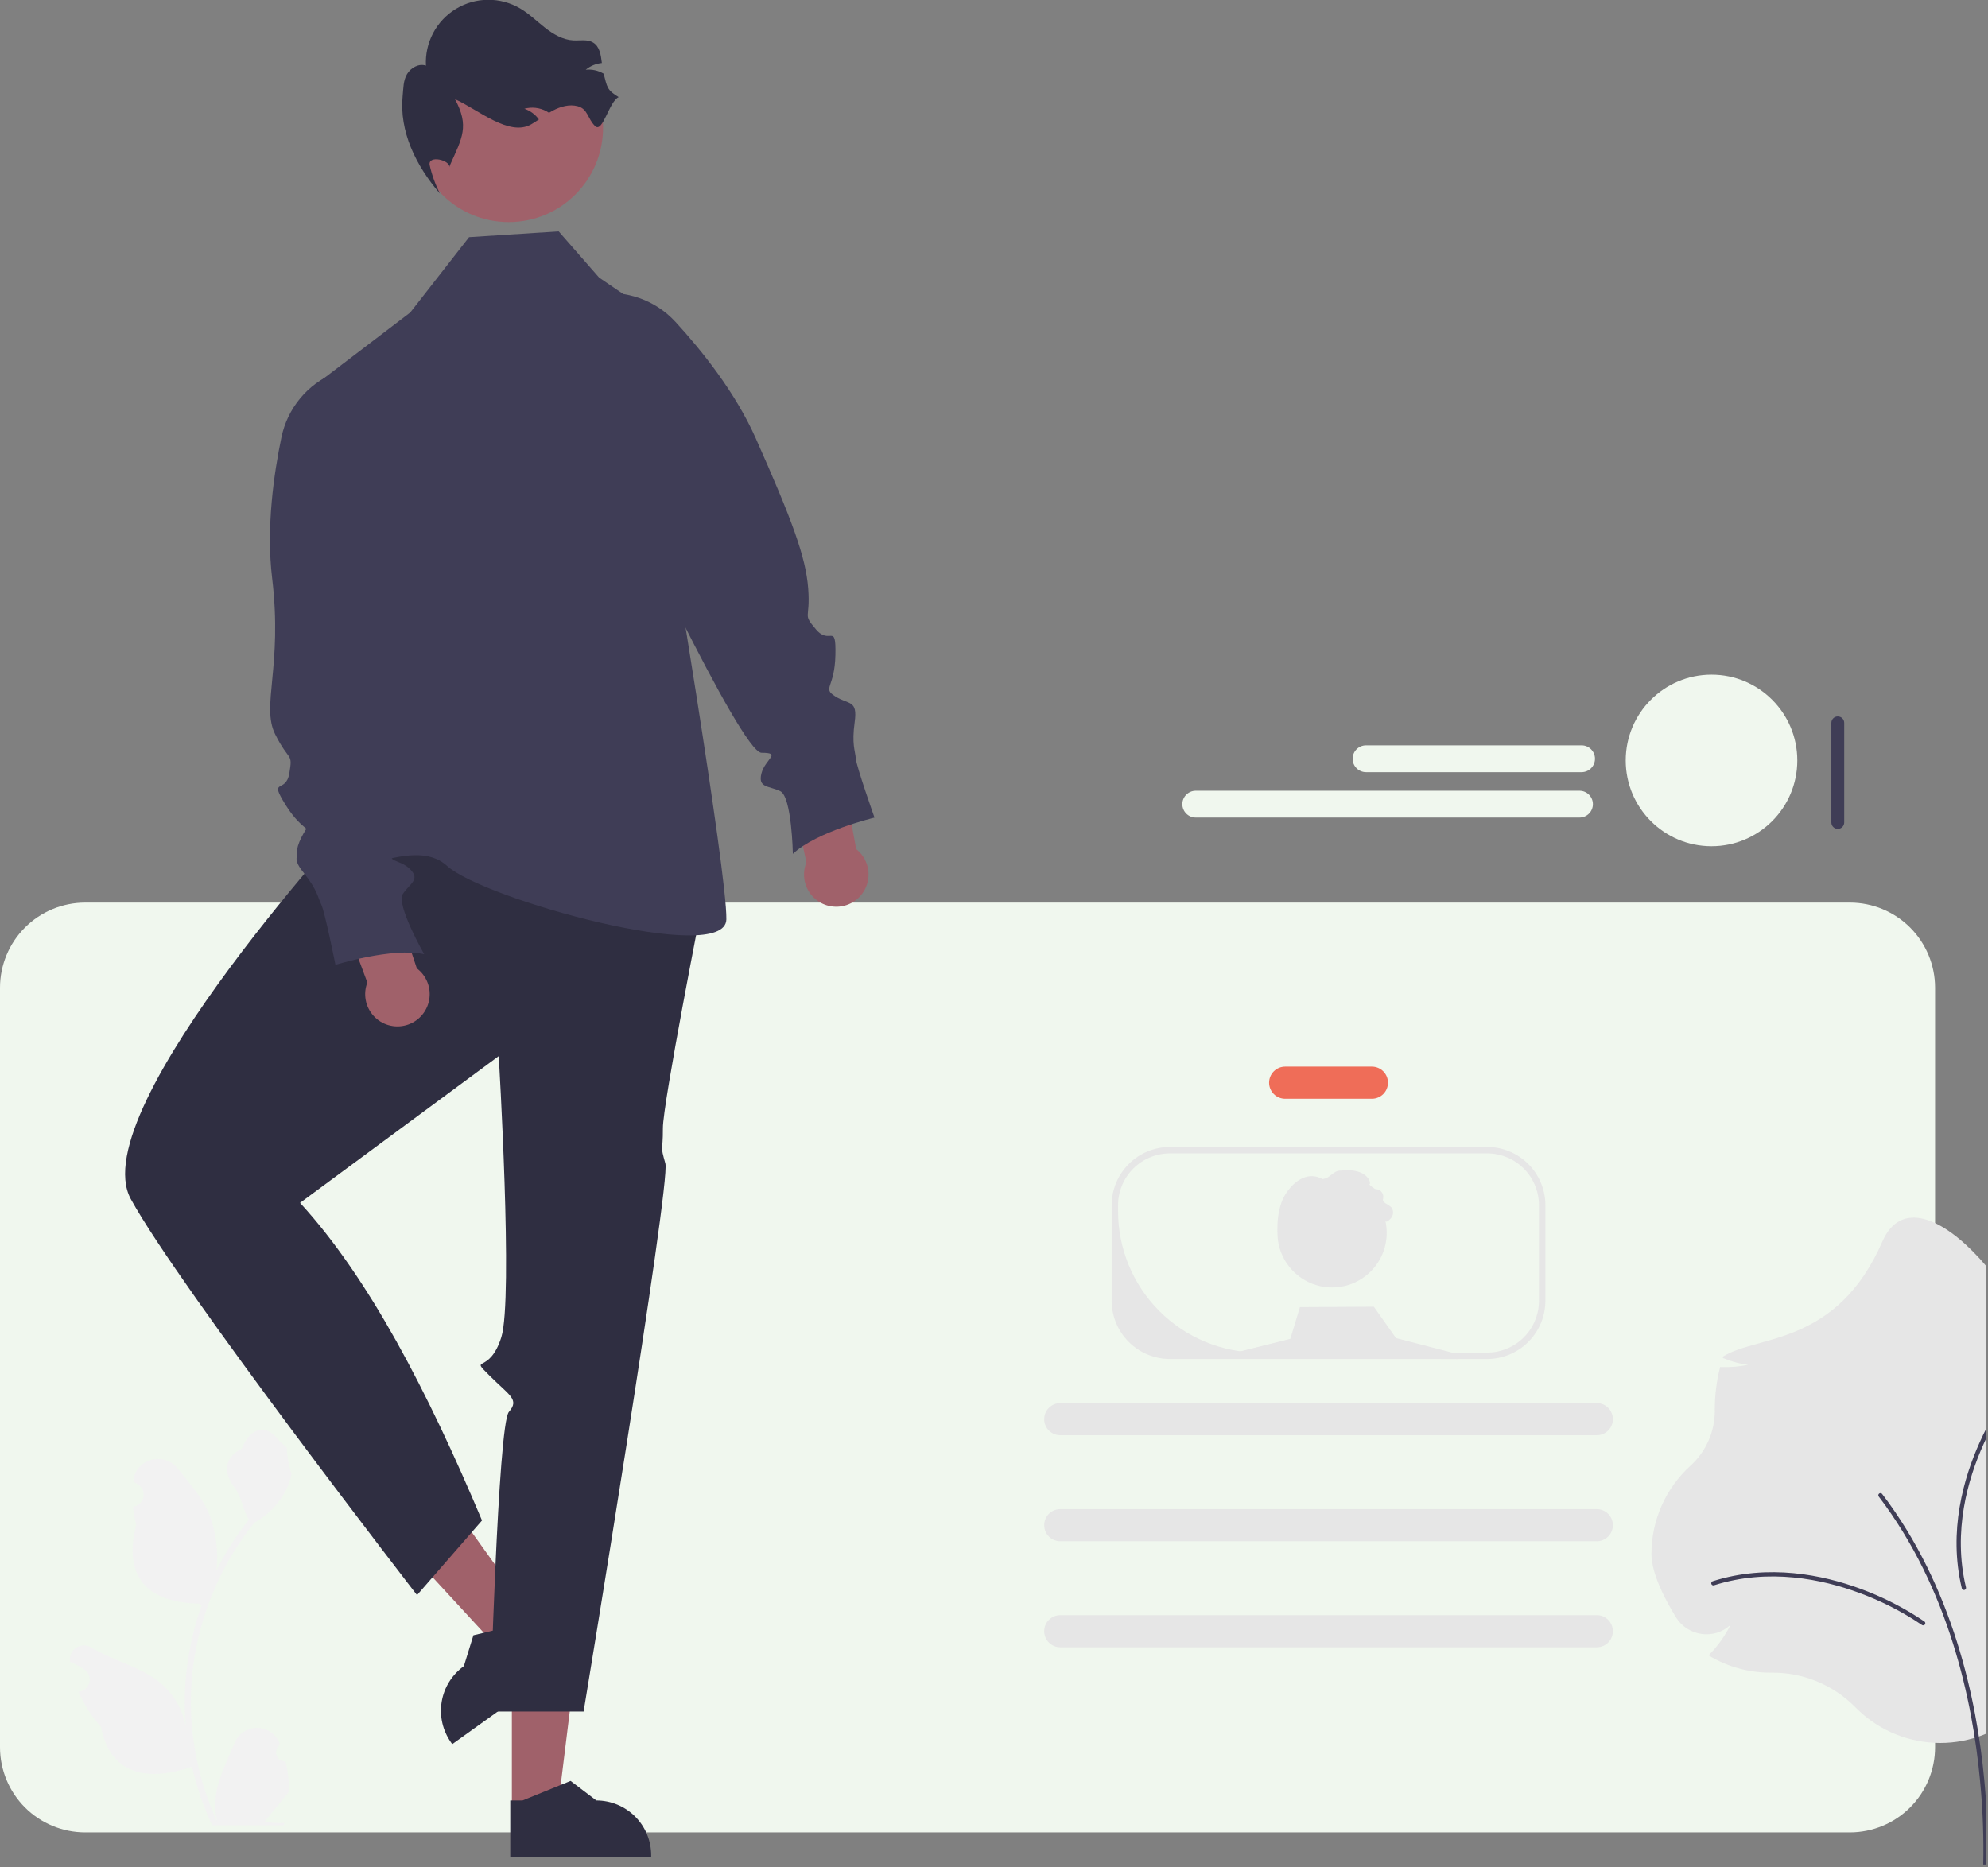 <svg width="495" height="465" viewBox="0 0 495 465" fill="none" xmlns="http://www.w3.org/2000/svg">
<rect x="0" y="0" width="495" height="465" fill="#808080" stroke="none"/>
<g clip-path="url(#clip0_56_2)">
<path d="M460.633 456.288H21.189C15.571 456.282 10.185 454.047 6.213 450.075C2.241 446.102 0.006 440.716 0 435.099V245.947C0.006 240.329 2.241 234.943 6.213 230.971C10.185 226.998 15.571 224.764 21.189 224.757H460.633C466.251 224.764 471.637 226.998 475.609 230.971C479.581 234.943 481.816 240.329 481.822 245.947V435.099C481.816 440.716 479.581 446.102 475.609 450.075C471.637 454.047 466.251 456.282 460.633 456.288Z" fill="#F0F7EE"/>
<path d="M461.816 424.965C459.1 422.249 455.869 420.102 452.312 418.65C448.755 417.199 444.945 416.471 441.103 416.511L440.797 416.512C435.558 416.514 430.412 415.124 425.887 412.485L425.416 412.211L425.795 411.82C427.848 409.696 429.563 407.268 430.879 404.622C429.944 405.494 428.83 406.149 427.614 406.541C426.398 406.934 425.111 407.055 423.844 406.895C422.505 406.736 421.221 406.275 420.086 405.548C418.951 404.821 417.995 403.847 417.291 402.698C414.511 398.187 411.197 391.787 411.197 386.912C411.201 382.791 412.064 378.716 413.731 374.946C415.397 371.177 417.831 367.797 420.876 365.02C422.804 363.282 424.344 361.156 425.395 358.783C426.447 356.409 426.986 353.841 426.979 351.245L426.977 350.876C426.977 347.458 427.394 344.053 428.221 340.737L428.305 340.402L428.649 340.414C430.871 340.489 433.094 340.303 435.272 339.859C433.229 339.608 431.23 339.077 429.332 338.279L428.962 338.129L429.088 337.749C437.759 332.38 457.333 335.161 468.694 309.167C477.906 288.089 510.41 327.877 510.41 350.876C510.41 353.222 508.088 356.323 509.826 357.874C528.62 374.642 515.653 385.408 511.564 396.242C510.594 398.813 512.697 401.635 512.697 404.416C512.697 404.888 512.685 405.375 512.662 405.863L512.626 406.615L511.999 406.198C510.759 405.386 509.61 404.443 508.571 403.386C509.649 405.867 510.157 408.557 510.058 411.26C509.958 413.962 509.254 416.608 507.998 419.003C506.028 422.72 504.123 425.381 502.334 426.912C496.605 431.815 489.22 434.344 481.689 433.982C474.157 433.62 467.049 430.395 461.816 424.965H461.816Z" fill="#E6E6E6"/>
<path d="M493.281 480.892C493.409 480.891 493.533 480.845 493.63 480.761C493.726 480.677 493.789 480.561 493.807 480.434C495.199 468.021 495.283 455.496 494.056 443.066C492.219 423.456 486.318 395.211 468.643 372.015C468.601 371.959 468.548 371.912 468.487 371.877C468.427 371.842 468.36 371.819 468.291 371.81C468.222 371.8 468.151 371.805 468.084 371.823C468.016 371.84 467.953 371.871 467.897 371.914C467.841 371.956 467.795 372.009 467.76 372.069C467.724 372.13 467.702 372.197 467.692 372.266C467.683 372.335 467.687 372.406 467.705 372.473C467.723 372.541 467.754 372.604 467.796 372.66C485.319 395.656 491.171 423.694 492.996 443.165C494.216 455.512 494.135 467.954 492.753 480.284C492.743 480.36 492.748 480.437 492.77 480.51C492.792 480.583 492.829 480.651 492.879 480.708C492.929 480.766 492.991 480.812 493.06 480.844C493.129 480.875 493.205 480.892 493.281 480.892V480.892Z" fill="#3F3D56"/>
<path d="M478.857 404.735C478.97 404.735 479.079 404.699 479.17 404.633C479.261 404.567 479.329 404.474 479.364 404.367C479.399 404.26 479.399 404.145 479.364 404.038C479.329 403.931 479.262 403.838 479.171 403.772C474.134 400.363 468.694 397.593 462.974 395.527C454.038 392.255 440.449 389.289 426.46 393.741C426.393 393.763 426.331 393.797 426.278 393.842C426.225 393.887 426.181 393.942 426.148 394.004C426.116 394.066 426.097 394.134 426.091 394.204C426.085 394.273 426.093 394.343 426.114 394.41C426.135 394.477 426.169 394.538 426.214 394.592C426.259 394.645 426.315 394.689 426.377 394.721C426.439 394.754 426.507 394.773 426.576 394.779C426.646 394.785 426.716 394.777 426.783 394.756C440.485 390.395 453.828 393.312 462.608 396.526C468.236 398.558 473.589 401.281 478.545 404.633C478.636 404.699 478.745 404.735 478.857 404.735V404.735Z" fill="#3F3D56"/>
<path d="M503.221 344.054C503.229 343.942 503.201 343.83 503.142 343.735C503.083 343.639 502.995 343.565 502.89 343.522C502.786 343.48 502.671 343.472 502.562 343.498C502.453 343.525 502.355 343.586 502.283 343.672C498.52 348.45 495.366 353.677 492.893 359.233C488.986 367.911 485.049 381.251 488.483 395.525C488.499 395.593 488.528 395.657 488.569 395.714C488.61 395.77 488.662 395.819 488.722 395.855C488.781 395.892 488.848 395.916 488.917 395.927C488.986 395.938 489.057 395.936 489.125 395.919C489.193 395.903 489.257 395.873 489.314 395.832C489.37 395.791 489.418 395.739 489.455 395.679C489.491 395.619 489.516 395.553 489.526 395.484C489.537 395.414 489.534 395.344 489.518 395.276C486.155 381.294 490.025 368.197 493.863 359.671C496.295 354.203 499.396 349.06 503.097 344.358C503.169 344.273 503.212 344.166 503.221 344.054Z" fill="#3F3D56"/>
<path d="M341.598 273.602H319.998C318.937 273.602 317.919 273.181 317.169 272.431C316.419 271.68 315.998 270.663 315.998 269.602C315.998 268.541 316.419 267.524 317.169 266.774C317.919 266.023 318.937 265.602 319.998 265.602H341.598C342.658 265.602 343.676 266.023 344.426 266.774C345.176 267.524 345.598 268.541 345.598 269.602C345.598 270.663 345.176 271.68 344.426 272.431C343.676 273.181 342.658 273.602 341.598 273.602Z" fill="#EF6D58"/>
<path d="M397.597 357.389H263.998C262.937 357.389 261.92 356.967 261.17 356.217C260.42 355.467 259.998 354.449 259.998 353.389C259.998 352.328 260.42 351.31 261.17 350.56C261.92 349.81 262.937 349.388 263.998 349.388H397.597C398.658 349.388 399.676 349.81 400.426 350.56C401.176 351.31 401.597 352.328 401.597 353.389C401.597 354.449 401.176 355.467 400.426 356.217C399.676 356.967 398.658 357.389 397.597 357.389Z" fill="#E6E6E6"/>
<path d="M397.597 383.789H263.998C262.937 383.789 261.92 383.367 261.17 382.617C260.42 381.867 259.998 380.85 259.998 379.789C259.998 378.728 260.42 377.71 261.17 376.96C261.92 376.21 262.937 375.789 263.998 375.789H397.597C398.658 375.789 399.676 376.21 400.426 376.96C401.176 377.71 401.597 378.728 401.597 379.789C401.597 380.85 401.176 381.867 400.426 382.617C399.676 383.367 398.658 383.789 397.597 383.789Z" fill="#E6E6E6"/>
<path d="M397.597 410.189H263.998C262.937 410.189 261.92 409.767 261.17 409.017C260.42 408.267 259.998 407.25 259.998 406.189C259.998 405.128 260.42 404.111 261.17 403.36C261.92 402.61 262.937 402.189 263.998 402.189H397.597C398.658 402.189 399.676 402.61 400.426 403.36C401.176 404.111 401.597 405.128 401.597 406.189C401.597 407.25 401.176 408.267 400.426 409.017C399.676 409.767 398.658 410.189 397.597 410.189Z" fill="#E6E6E6"/>
<path d="M370.29 285.604H291.307C287.46 285.607 283.772 287.136 281.052 289.855C278.331 292.574 276.8 296.262 276.795 300.108V323.892C276.8 327.74 278.33 331.428 281.051 334.148C283.771 336.869 287.459 338.399 291.307 338.404H370.29C374.137 338.399 377.824 336.868 380.543 334.147C383.262 331.427 384.791 327.739 384.794 323.892V300.108C384.791 296.262 383.261 292.575 380.542 289.856C377.823 287.137 374.136 285.607 370.29 285.604ZM383.194 323.892C383.194 327.317 381.834 330.601 379.412 333.022C376.991 335.444 373.707 336.804 370.282 336.804H313.584C304.251 336.804 295.301 333.097 288.702 326.497C282.102 319.898 278.395 310.947 278.395 301.614V300.108C278.4 296.686 279.763 293.406 282.183 290.987C284.604 288.568 287.885 287.207 291.307 287.204H370.29C373.711 287.208 376.991 288.568 379.411 290.987C381.83 293.407 383.19 296.687 383.194 300.108V323.892Z" fill="#E6E6E6"/>
<path d="M331.682 320.588C339.193 320.588 345.282 314.499 345.282 306.988C345.282 299.477 339.193 293.388 331.682 293.388C324.171 293.388 318.083 299.477 318.083 306.988C318.083 314.499 324.171 320.588 331.682 320.588Z" fill="#E6E6E6"/>
<path d="M362.97 338.404L302.083 338.188L321.282 333.388L323.674 325.492L342.082 325.388L347.594 333.196L361.514 336.804L362.778 337.132L362.97 338.404Z" fill="#E6E6E6"/>
<path d="M323.953 315.671C326.872 313.39 322.882 303.355 327.702 305.497C327.702 305.497 333.592 301.749 334.775 304.212C336.146 307.064 341.019 305.77 344.013 304.763C343.777 304.217 343.61 303.643 343.515 303.055C344.067 303.491 344.653 303.883 345.266 304.228C345.677 304.008 346.041 303.71 346.337 303.35C346.629 303.015 346.811 302.6 346.86 302.158C346.909 301.717 346.822 301.271 346.61 300.881C346.112 300.115 345.084 299.88 344.478 299.2C344.409 299.104 344.363 298.993 344.345 298.876C344.328 298.758 344.339 298.639 344.378 298.527C344.45 298.253 344.461 297.967 344.41 297.689C344.359 297.411 344.247 297.147 344.082 296.917C343.918 296.687 343.704 296.496 343.457 296.357C343.21 296.219 342.936 296.137 342.654 296.117C342.54 296.12 342.428 296.096 342.326 296.046C341.818 295.735 341.349 295.364 340.928 294.942C341.63 294.975 340.772 290.681 333.817 291.494C332.066 291.43 331.151 293.361 329.427 293.666C325.248 291.278 321.517 294.723 319.701 298.016C317.886 301.309 315.921 311.923 323.953 315.671Z" fill="#E6E6E6"/>
<path d="M127.452 450.534L138.864 450.533L144.292 406.515L127.45 406.517L127.452 450.534Z" fill="#A0616A"/>
<path d="M127.05 462.439L162.143 462.437V461.993C162.142 458.371 160.703 454.897 158.142 452.335C155.58 449.774 152.106 448.335 148.484 448.335H148.483L142.073 443.471L130.113 448.335L127.05 448.335L127.05 462.439Z" fill="#2F2E41"/>
<path d="M133.873 404.429L124.596 411.075L94.545 378.458L108.236 368.648L133.873 404.429Z" fill="#A0616A"/>
<path d="M141.133 413.872L112.608 434.312L112.349 433.951C110.24 431.006 109.386 427.344 109.976 423.77C110.566 420.196 112.552 417.003 115.496 414.892L115.497 414.892L117.875 407.205L130.429 404.192L132.919 402.408L141.133 413.872Z" fill="#2F2E41"/>
<path d="M91.084 200.133C91.084 200.133 20.334 276.261 32.572 298.577C44.809 320.892 103.836 397.196 103.836 397.196L120.018 378.615C106.418 346.344 91.784 318.139 74.711 299.527L124.181 262.981C124.181 262.981 127.821 323.477 124.827 332.982C121.832 342.488 116.793 337.449 121.832 342.488C126.871 347.527 129.412 348.452 126.702 351.588C123.991 354.725 122.042 426.183 122.042 426.183H145.32C145.32 426.183 167.043 294.536 165.673 289.718C164.302 284.9 165.088 287.109 165.055 280.965C165.022 274.822 174.956 224.492 174.956 224.492L91.084 200.133Z" fill="#2F2E41"/>
<path d="M139.108 57.62L116.793 59.059L102.15 77.814L77.785 96.38L93.244 143.429C93.244 143.429 92.483 167.473 89.881 170.494C87.279 173.515 82.96 169.916 87.279 176.395C89.912 180.5 91.403 185.233 91.598 190.107C91.598 190.107 66.987 210.588 75.762 215.987C84.536 221.385 102.259 207.348 111.326 215.627C120.392 223.905 180.62 240.575 180.859 228.944C181.097 217.313 165.82 126.492 165.82 126.492L169.341 82.814L149.186 69.137L139.108 57.62Z" fill="#3F3D56"/>
<path d="M103.787 241.134L96.223 218.364L82.612 220.87L91.466 244.66C90.928 246.054 90.789 247.57 91.065 249.039C91.341 250.507 92.022 251.869 93.03 252.972C94.038 254.075 95.334 254.875 96.771 255.282C98.209 255.689 99.732 255.687 101.168 255.276C102.605 254.865 103.898 254.061 104.903 252.955C105.908 251.849 106.584 250.485 106.857 249.016C107.129 247.547 106.985 246.031 106.443 244.638C105.901 243.246 104.981 242.032 103.787 241.134H103.787Z" fill="#A0616A"/>
<path d="M83.66 92.716L83.301 92.865C79.964 94.257 77.016 96.441 74.713 99.229C72.41 102.016 70.821 105.323 70.084 108.863C68.154 118.097 66.256 131.452 67.757 143.958C70.407 166.046 64.976 175.764 68.51 182.832C72.044 189.9 72.927 187.249 72.044 192.55C71.16 197.851 66.743 193.434 71.16 200.502C75.578 207.57 78.228 205.803 76.461 209.337C74.694 212.871 72.044 212.871 75.578 217.288C79.112 221.705 79.112 223.472 79.995 225.239C80.879 227.006 83.529 240.259 83.529 240.259C83.529 240.259 97.665 235.841 105.616 237.608C105.616 237.608 98.548 225.239 100.315 222.589C102.082 219.939 104.732 219.055 102.082 216.405C99.431 213.754 95.014 214.638 99.431 211.987C103.849 209.337 100.236 155.519 100.236 155.519L83.66 92.716Z" fill="#3F3D56"/>
<path d="M200.795 214.717L195.632 191.285L208.605 186.468L213.183 211.436C214.359 212.357 215.254 213.589 215.769 214.992C216.284 216.394 216.397 217.913 216.096 219.376C215.795 220.84 215.091 222.191 214.065 223.276C213.038 224.362 211.729 225.14 210.285 225.523C208.841 225.905 207.318 225.877 205.889 225.442C204.459 225.007 203.18 224.181 202.194 223.059C201.208 221.936 200.554 220.56 200.307 219.087C200.06 217.613 200.229 216.1 200.795 214.717V214.717Z" fill="#A0616A"/>
<path d="M148.264 73.242L148.649 73.186C152.228 72.673 155.879 73.039 159.284 74.254C162.69 75.469 165.748 77.496 168.194 80.159C174.579 87.102 183.049 97.602 188.164 109.112C197.197 129.441 200.656 138.693 201.24 146.574C201.824 154.454 199.708 152.63 203.181 156.731C206.655 160.832 208.187 154.775 208.012 163.108C207.837 171.441 204.655 171.281 207.983 173.412C211.31 175.542 213.587 174.185 212.813 179.789C212.04 185.393 212.945 186.911 213.091 188.881C213.237 190.851 217.746 203.591 217.746 203.591C217.746 203.591 203.343 207.035 197.418 212.625C197.418 212.625 197.155 198.381 194.28 197.01C191.405 195.638 188.676 196.236 189.595 192.602C190.515 188.969 194.761 187.465 189.61 187.451C184.458 187.436 153.505 120.966 153.505 120.966L148.264 73.242Z" fill="#3F3D56"/>
<path d="M126.665 55.306C139.639 55.306 150.157 44.789 150.157 31.815C150.157 18.84 139.639 8.323 126.665 8.323C113.691 8.323 103.174 18.84 103.174 31.815C103.174 44.789 113.691 55.306 126.665 55.306Z" fill="#A0616A"/>
<path d="M154.047 24.181C151.634 25.282 150.071 33.25 148.174 31.398C146.278 29.545 146.404 27.134 143.847 26.451C141.782 25.896 139.56 26.53 137.677 27.529C137.341 27.706 137.015 27.897 136.697 28.088C136.487 27.948 136.278 27.816 136.054 27.694C134.37 26.793 132.403 26.572 130.561 27.076C132.017 27.564 133.283 28.497 134.18 29.744C133.549 30.166 132.911 30.59 132.258 30.965C126.802 34.114 119.038 27.267 113.295 24.695C116.893 31.446 115.121 34.241 111.998 41.223L111.89 41.62C112.068 39.87 106.653 38.566 106.967 41.029C107.516 43.524 108.384 45.937 109.551 48.209C103.513 41.228 99.387 32.684 100.258 23.871C100.447 22.019 100.39 20.066 101.345 18.459C102.301 16.86 104.294 15.738 106.057 16.348C105.908 13.537 106.523 10.739 107.837 8.249C109.151 5.76 111.115 3.674 113.52 2.212C115.925 0.75 118.682 -0.033 121.496 -0.054C124.311 -0.074 127.078 0.668 129.505 2.095C131.759 3.418 133.641 5.289 135.708 6.903C137.774 8.517 140.156 9.924 142.776 10.057C144.439 10.137 146.248 9.731 147.676 10.592C149.33 11.591 149.613 13.683 149.861 15.695C148.386 15.841 146.987 16.423 145.844 17.367C147.371 17.211 148.908 17.541 150.236 18.309C150.261 18.32 150.285 18.334 150.308 18.35C151.183 21.676 151.093 22.413 154.047 24.181Z" fill="#2F2E41"/>
<path d="M71.089 438.593C70.629 438.614 70.173 438.494 69.784 438.247C69.395 438.001 69.091 437.641 68.913 437.216C68.736 436.791 68.693 436.322 68.791 435.872C68.889 435.422 69.123 435.013 69.461 434.7L69.615 434.089C69.594 434.04 69.574 433.991 69.554 433.942C69.09 432.847 68.314 431.914 67.322 431.259C66.329 430.604 65.166 430.257 63.977 430.262C62.789 430.266 61.628 430.622 60.64 431.284C59.653 431.946 58.884 432.885 58.428 433.983C56.609 438.366 54.292 442.756 53.722 447.389C53.47 449.438 53.576 451.514 54.035 453.526C49.761 444.203 47.542 434.07 47.528 423.815C47.527 421.241 47.67 418.67 47.956 416.112C48.192 414.015 48.52 411.934 48.94 409.867C51.231 398.652 56.149 388.141 63.291 379.197C66.747 377.311 69.543 374.41 71.3 370.887C71.937 369.62 72.387 368.268 72.636 366.872C72.246 366.923 71.166 360.985 71.46 360.621C70.917 359.796 69.944 359.386 69.35 358.582C66.399 354.58 62.333 355.279 60.21 360.717C55.675 363.005 55.631 366.801 58.413 370.452C60.184 372.775 60.427 375.917 61.98 378.404C61.821 378.609 61.654 378.807 61.495 379.011C58.573 382.768 56.027 386.801 53.893 391.054C54.412 386.29 53.792 381.47 52.085 376.991C50.355 372.818 47.112 369.302 44.257 365.694C40.826 361.36 33.792 363.251 33.188 368.746C33.182 368.799 33.176 368.852 33.171 368.905C33.595 369.144 34.01 369.398 34.416 369.667C34.927 370.008 35.322 370.495 35.551 371.065C35.78 371.634 35.831 372.26 35.698 372.859C35.566 373.458 35.255 374.004 34.807 374.423C34.359 374.843 33.795 375.118 33.188 375.211L33.126 375.221C33.277 376.749 33.544 378.265 33.925 379.753C30.262 393.921 38.171 399.081 49.464 399.313C49.714 399.441 49.957 399.569 50.206 399.69C48.062 405.768 46.717 412.098 46.205 418.522C45.915 422.312 45.932 426.119 46.256 429.907L46.236 429.772C45.418 425.561 43.172 421.761 39.876 419.014C34.982 414.993 28.067 413.513 22.786 410.281C22.225 409.921 21.573 409.728 20.906 409.727C20.239 409.725 19.585 409.914 19.023 410.272C18.459 410.629 18.011 411.14 17.729 411.745C17.447 412.349 17.343 413.021 17.431 413.682C17.438 413.73 17.445 413.777 17.453 413.824C18.24 414.144 19.006 414.514 19.747 414.929C20.172 415.169 20.587 415.423 20.993 415.691C21.503 416.032 21.899 416.52 22.128 417.089C22.356 417.659 22.408 418.284 22.275 418.883C22.142 419.483 21.831 420.028 21.384 420.448C20.936 420.867 20.371 421.142 19.765 421.235L19.703 421.245C19.658 421.251 19.619 421.258 19.575 421.264C20.92 424.476 22.807 427.431 25.155 430.002C27.446 442.371 37.285 443.544 47.809 439.942H47.815C48.97 444.96 50.643 449.845 52.808 454.517H70.642C70.706 454.319 70.763 454.114 70.821 453.916C69.17 454.02 67.513 453.921 65.886 453.622C67.209 451.998 68.532 450.362 69.856 448.738C69.885 448.708 69.913 448.676 69.939 448.642C70.61 447.811 71.287 446.987 71.959 446.156L71.959 446.155C71.995 443.607 71.702 441.066 71.089 438.594L71.089 438.593Z" fill="#F2F2F2"/>
<path d="M426.158 210.723C437.955 210.723 447.518 201.159 447.518 189.362C447.518 177.565 437.955 168.001 426.158 168.001C414.361 168.001 404.797 177.565 404.797 189.362C404.797 201.159 414.361 210.723 426.158 210.723Z" fill="#F0F7EE"/>
<path d="M457.597 178.401C456.714 178.401 455.997 179.119 455.997 180.001V204.802C455.997 205.684 456.714 206.402 457.597 206.402C458.479 206.402 459.197 205.684 459.197 204.802V180.001C459.197 179.119 458.479 178.401 457.597 178.401V178.401Z" fill="#3F3D56"/>
<path d="M393.804 192.28H340.137C338.296 192.28 336.798 190.782 336.798 188.941C336.798 187.099 338.296 185.601 340.137 185.601H393.804C395.646 185.601 397.144 187.099 397.144 188.941C397.144 190.782 395.646 192.28 393.804 192.28Z" fill="#F0F7EE"/>
<path d="M393.287 203.582H297.737C295.896 203.582 294.398 202.084 294.398 200.242C294.398 198.401 295.896 196.903 297.737 196.903H393.287C395.128 196.903 396.626 198.401 396.626 200.242C396.626 202.084 395.128 203.582 393.287 203.582Z" fill="#F0F7EE"/>
</g>
<defs>
<clipPath id="clip0_56_2">
<rect width="494.416" height="464.288" fill="white"/>
</clipPath>
</defs>
</svg>
